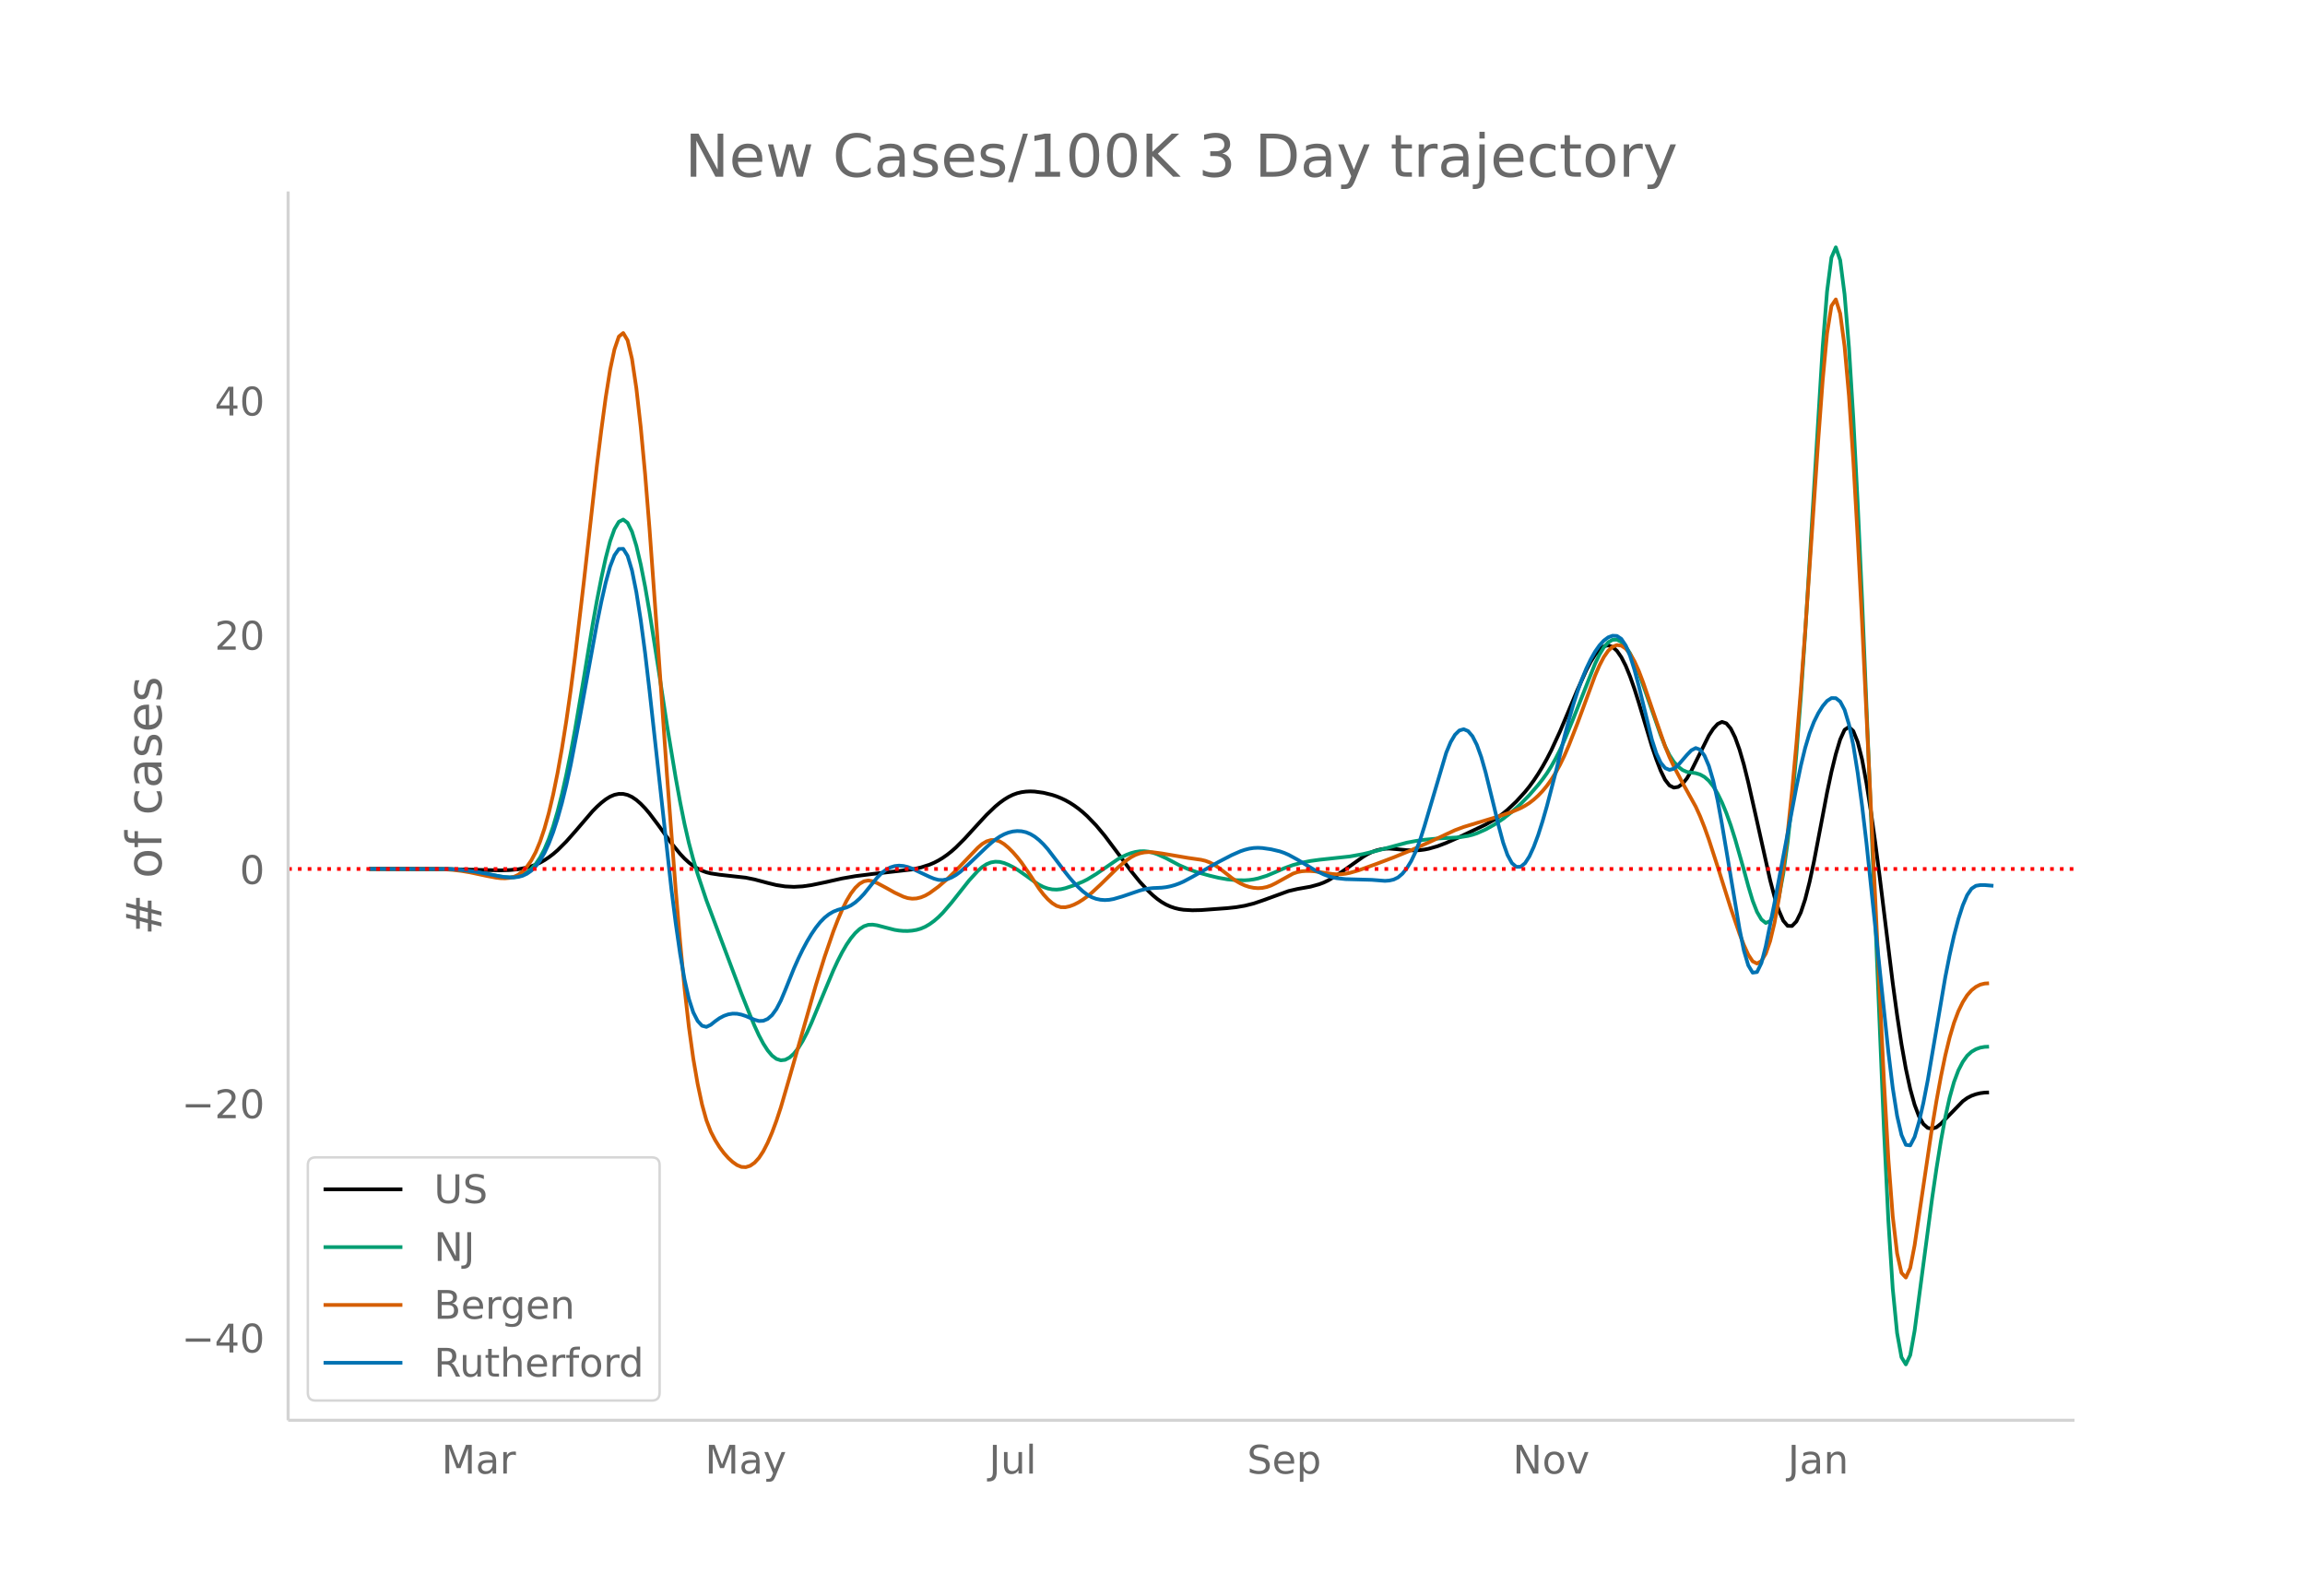 <svg height="864" viewBox="0 0 936 648" width="1248" xmlns="http://www.w3.org/2000/svg" xmlns:xlink="http://www.w3.org/1999/xlink"><defs><style>*{stroke-linecap:butt;stroke-linejoin:round}</style></defs><g id="figure_1"><path d="M0 648h936V0H0z" fill="#fff" id="patch_1"/><g id="axes_1"><path d="M117 576.72h725.4V77.76H117z" fill="none" id="patch_2"/><path clip-path="url(#pdce4af7fee)" d="M149.973 352.847l33.772.097 12.443.342 7.11.128 3.555-.102 3.555-.324 3.555-.704 1.777-.515 1.778-.653 1.777-.819 1.778-.99 1.777-1.167 1.778-1.348 1.777-1.53 3.555-3.554 3.555-4.024 7.11-8.291 1.778-1.802 1.778-1.603 1.777-1.391 1.778-1.107 1.777-.748 1.778-.374 1.777.015 1.778.416 1.777.82 1.778 1.212 1.777 1.55 1.778 1.835 1.777 2.094 3.555 4.7 5.333 7.38 3.555 4.346 1.777 1.891 1.778 1.623 1.777 1.347 1.778 1.096 1.777.87 1.778.649 1.777.44 3.555.54 10.665 1.195 3.555.733 5.333 1.415 3.555.868 3.555.54 3.555.174 3.555-.202 3.555-.509 5.332-1.103 7.11-1.595 5.333-.93 7.11-.906 15.997-1.825 3.555-.798 3.555-1.157 1.778-.757 1.777-.916 1.778-1.078 1.777-1.242 1.778-1.405 1.777-1.57 3.555-3.557 5.333-5.835 3.555-3.845 3.555-3.408 1.778-1.47 1.777-1.294 1.778-1.095 1.777-.874 1.778-.647 1.777-.427 1.778-.238 1.777-.08 1.778.07 3.555.485 3.555.875 1.777.596 1.778.72 1.777.847 1.778.987 1.777 1.14 1.778 1.294 1.777 1.45 1.778 1.607 3.555 3.68 3.555 4.257 5.332 7.115 5.333 7.19 3.555 4.383 3.555 3.829 1.777 1.673 1.778 1.48 1.777 1.257 1.778 1.03 1.777.805 1.778.605 1.777.43 1.778.265 3.555.208 3.555-.077 10.665-.783 3.555-.38 3.555-.605 3.555-.894 3.555-1.2 10.665-3.871 3.555-.826 5.332-.942 3.555-.99 1.778-.673 1.777-.84 3.555-2.128 3.555-2.428 7.11-5.048 1.778-1.074 1.777-.869 1.778-.652 1.778-.448 1.777-.257 1.778-.068 3.555.294 3.555.356 3.555.1 1.777-.113 1.778-.225 1.777-.34 3.555-1.02 3.555-1.354 5.333-2.359 10.665-5.079 3.555-2.01 1.777-1.178 1.778-1.321 1.777-1.469 3.555-3.368 3.555-3.902 1.778-2.205 1.777-2.437 1.778-2.679 1.777-2.923 1.778-3.184 1.777-3.46 3.555-7.693 3.555-8.464 3.555-8.51 3.555-7.855 1.778-3.427 1.777-2.827 1.778-2.158 1.777-1.34 1.778-.376 1.777.619 1.778 1.606 1.777 2.558 1.778 3.475 1.777 4.352 1.778 5.066 1.777 5.618 5.333 17.798 1.777 5.192 1.778 4.63 1.777 3.666 1.778 2.3 1.777.899 1.778-.296 1.777-1.277 1.778-2.22 1.777-3.083 7.11-14.284 1.778-2.72 1.777-1.962 1.778-.857 1.777.592 1.778 2.113 1.777 3.6 1.778 4.937 1.777 6.116 1.778 7.18 3.555 15.819 5.332 23.932 1.778 6.742 1.778 5.625 1.777 4.076 1.778 2.094 1.777.053 1.778-1.85 1.777-3.617 1.778-5.354 1.777-7.007 1.778-8.24 3.555-18.673 1.777-9.406 1.778-8.403 1.777-7.244 1.778-5.942 1.777-3.919 1.778-1.177 1.777 1.687 1.778 4.438 1.777 7.078 1.778 9.568 1.777 11.417 1.778 12.628 1.777 13.71 5.333 43.404 1.777 13.093 1.778 11.755 1.777 10.02 1.778 8.206 1.777 6.411 1.778 4.712 1.777 3.109 1.778 1.581 1.777.344 1.778-.603 1.777-1.417 8.888-9.15 1.777-1.293 1.778-.923 1.777-.635 1.778-.426 1.777-.231 1.778-.068h0" fill="none" stroke="#000" stroke-linecap="round" stroke-width="1.5" id="line2d_1"/><path clip-path="url(#pdce4af7fee)" d="M149.973 352.803l31.995.102 5.332.385 5.333.695 5.332.976 5.333.974 1.777.219 1.778.106 1.777-.037 1.778-.285 1.777-.643 1.778-1.02 1.777-1.426 1.778-1.966 1.777-2.64 1.778-3.363 1.777-4.186 1.778-5.112 1.777-6.057 1.778-6.996 1.777-7.905 1.778-8.785 1.777-9.615 3.555-20.873 3.556-21.566 1.777-9.926 1.778-9.089 1.777-8.16 1.778-6.78 1.777-4.947 1.778-2.996 1.777-.908 1.778 1.319 1.777 3.574 1.778 5.754 1.777 7.561 1.778 8.996 1.777 10.27 3.555 22.64 3.555 23.386 3.555 21.475 1.778 9.738 1.777 8.849 1.778 7.751 1.777 6.678 1.778 5.932 3.555 10.67 5.332 14.243 8.888 23.646 3.555 8.886 1.777 4.208 1.778 3.864 1.777 3.347 1.778 2.775 1.777 2.108 1.778 1.347 1.777.566 1.778-.205 1.777-.928 1.778-1.6 1.777-2.254 1.778-2.86 1.777-3.419 1.778-3.925 5.332-12.833 3.555-8.49 1.778-3.845 1.777-3.482 1.778-3.07 1.777-2.607 1.778-2.134 1.777-1.653 1.778-1.136 1.777-.586 1.778-.063 1.777.272 3.555.936 3.555.913 1.778.28 1.777.155 1.778.015 1.777-.137 1.778-.301 1.777-.513 1.778-.773 1.777-1.04 1.778-1.293 1.777-1.533 1.778-1.769 3.555-4.142 7.11-8.98 3.555-3.898 1.777-1.58 1.778-1.159 1.778-.716 1.777-.301 1.778.088 1.777.452 1.778.721 1.777.892 1.778 1.044 3.555 2.453 3.555 2.577 1.777 1.153 1.778.9 1.777.624 1.778.35 1.777.084 1.778-.169 1.777-.405 3.555-1.184 3.555-1.462 1.778-.894 3.555-2.159 8.887-6.07 1.778-.97 1.777-.832 1.778-.667 1.777-.472 1.778-.269 1.777-.046 1.778.195 1.777.43 1.778.612 3.555 1.6 5.332 2.843 3.555 1.555 3.555 1.256 5.333 1.468 3.555.85 3.555.62 3.555.342 3.555.046 1.777-.12 1.778-.246 1.777-.377 3.555-1.095 3.555-1.492 3.555-1.564 3.555-1.297 3.555-.962 3.555-.688 3.555-.49 12.443-1.35 5.332-.96 5.333-1.287 12.443-3.36 3.555-.662 3.555-.503 5.332-.496 8.888-.5 3.555-.583 1.777-.45 1.778-.586 3.555-1.568 3.555-1.976 3.555-2.373 3.555-2.79 3.555-3.206 3.555-3.627 3.555-4.097 1.777-2.249 1.778-2.483 1.777-2.813 1.778-3.163 1.777-3.52 1.778-3.886 3.555-8.674 8.887-22.442 1.778-3.669 1.777-2.971 1.778-2.034 1.777-1.047 1.778-.063 1.777.91 1.778 1.875 1.777 2.81 1.778 3.618 1.777 4.3 3.555 10.085 5.333 15.232 1.777 4.46 1.778 3.611 1.777 2.72 1.778 1.97 1.777 1.361 1.778.78 3.555.49 1.777.546 1.778.994 1.777 1.561 1.778 2.244 1.777 2.948 1.778 3.633 1.777 4.301 1.778 4.965 1.777 5.6 3.555 12.489 1.778 6.556 1.777 5.945 1.778 4.575 1.777 3.052 1.778 1.422 1.777-.75 1.778-3.461 1.778-6.335 1.777-9.467 1.778-12.859 1.777-16.282 1.778-19.607 1.777-22.836 1.778-26.043 7.11-116.248 1.777-22.577 1.778-13.73 1.777-4.163 1.778 5.24 1.777 13.823 1.778 21.583 1.777 28.87 1.778 34.61 1.777 38.805 3.555 86.32 5.333 129.11 1.777 36.777 1.778 27.683 1.777 18.077 1.778 9.812 1.777 2.89 1.778-3.765 1.777-9.867 3.555-26.963 3.555-26.836 1.778-12.167 1.777-11.042 1.778-9.662 1.777-8.03 1.778-6.345 1.777-4.728 1.778-3.44 1.777-2.48 1.778-1.633 1.777-1.022 1.778-.644 1.777-.313 1.778-.075h0" fill="none" stroke="#009e73" stroke-linecap="round" stroke-width="1.5" id="line2d_2"/><path clip-path="url(#pdce4af7fee)" d="M149.973 352.77l28.44.084 5.332.372 3.555.422 3.555.593 7.11 1.506 3.555.662 1.778.202 1.777.05 1.778-.165 1.777-.419 1.778-.82 1.777-1.368 1.778-1.944 1.777-2.555 1.778-3.33 1.777-4.275 1.778-5.27 1.777-6.357 1.778-7.537 1.777-8.736 1.778-9.94 1.777-11.181 1.778-12.456 1.777-13.694 3.555-30.257 5.333-47.487 1.778-14.298 1.777-13.17 1.778-11.185 1.777-8.347 1.778-5.21 1.777-1.436 1.778 2.976 1.777 7.517 1.778 11.942 1.777 15.791 1.778 19.065 1.777 22.032 3.555 49.119 3.555 51.153 3.555 46.727 1.778 20.986 1.777 18.706 1.778 15.775 1.777 12.81 1.778 10.324 1.777 8.323 1.778 6.416 1.777 4.63 1.778 3.446 1.777 2.86 1.778 2.406 1.777 1.995 1.778 1.632 1.777 1.25 1.778.742 1.777.103 1.778-.562 1.777-1.234 1.778-1.95 1.777-2.71 1.778-3.464 1.777-4.155 1.778-4.782 1.777-5.397 3.555-12.218 10.665-37.437 3.555-11.47 3.555-10.351 1.778-4.598 1.777-4.156 1.778-3.618 1.777-2.983 1.778-2.328 1.777-1.672 1.778-1.004 1.777-.322 1.778.313 1.777.72 3.555 1.898 3.555 1.993 3.555 1.663 1.778.566 1.777.24 1.778-.102 1.777-.429 1.778-.735 1.777-1.023 3.555-2.595 3.555-3.067 3.555-3.473 8.888-9.275 1.777-1.522 1.778-1.052 1.778-.538 1.777-.004 1.778.553 1.777 1.088 1.778 1.493 1.777 1.77 1.778 2.022 1.777 2.266 3.555 5.123 3.555 5.438 1.778 2.337 1.777 1.962 1.778 1.572 1.777 1.101 1.778.55 1.777.012 1.778-.397 1.777-.673 1.778-.915 1.777-1.12 1.778-1.286 1.777-1.446 3.555-3.297 7.11-6.975 3.555-2.983 1.778-1.223 1.777-.936 1.778-.64 1.777-.373 1.778-.141 1.777.072 3.555.479 10.665 1.814 5.333.766 1.777.424 1.778.674 1.777.938 1.778 1.152 3.555 2.761 1.777 1.416 1.778 1.234 1.777 1.022 1.778.81 1.777.59 1.778.366 1.777.14 1.778-.106 1.777-.364 1.778-.626 1.777-.867 7.11-3.94 1.778-.615 1.777-.339 1.778-.128 1.777.017 1.778.147 7.11 1.073 1.777.12 1.778-.035 1.777-.2 1.778-.355 3.555-1.025 7.11-2.568 7.11-2.69 7.11-2.913 7.11-3.16 10.665-4.963 3.555-1.324 5.333-1.621 8.887-2.67 5.333-1.814 3.555-1.53 1.777-.957 1.778-1.14 1.777-1.368 1.778-1.608 1.777-1.856 1.778-2.146 1.777-2.48 1.778-2.833 1.777-3.233 1.778-3.68 1.777-4.117 3.555-9.102 7.11-19.293 1.778-4.097 1.777-3.433 1.778-2.553 1.777-1.628 1.778-.702 1.777.24 1.778 1.197 1.777 2.147 1.778 3.05 1.777 3.905 1.778 4.685 5.332 15.644 3.555 10.234 1.778 4.395 1.777 3.806 3.555 6.708 5.333 9.617 1.777 3.905 1.778 4.495 1.777 4.97 3.555 10.97 5.333 16.9 3.555 10.379 1.777 4.55 1.778 3.922 1.777 2.706 1.778.9 1.777-1.023 1.778-2.983 1.777-5.123 1.778-7.447 1.778-9.808 1.777-12.18 1.778-14.564 1.777-16.941 1.778-19.282 1.777-21.587 1.778-23.884 5.332-78.037 1.778-23.918 1.777-19.092 1.778-11.174 1.777-2.638 1.778 5.74 1.777 13.318 1.778 20.1 1.777 26.416 1.778 31.2 1.777 34.456 8.888 186.376 1.777 31.301 1.778 23.404 1.777 15.079 1.778 7.908 1.777 1.891 1.778-3.894 1.777-9.185 7.11-48.015 1.778-10.702 1.777-9.737 1.778-8.61 1.777-7.32 1.778-5.994 1.777-4.713 1.778-3.65 1.777-2.802 1.778-2.027 1.777-1.394 1.778-.903 1.777-.44 1.778-.106h0" fill="none" stroke="#d55e00" stroke-linecap="round" stroke-width="1.5" id="line2d_3"/><path clip-path="url(#pdce4af7fee)" d="M149.973 352.806l31.995.072 5.332.358 5.333.672 5.332.955 5.333 1.052 1.777.262 1.778.126 1.777-.021 1.778-.19 1.777-.457 1.778-.828 1.777-1.24 1.778-1.762 1.777-2.39 1.778-3.056 1.777-3.808 1.778-4.645 1.777-5.497 1.778-6.356 1.777-7.24 1.778-8.15 3.555-18.519 7.11-38.971 1.778-8.777 1.777-7.847 1.778-6.456 1.777-4.599 1.778-2.56 1.777-.074 1.778 2.864 1.777 5.892 1.778 8.83 1.777 11.33 1.778 13.388 1.777 15.196 8.888 80.624 1.777 14.02 1.778 12.366 1.777 10.327 1.778 7.9 1.777 5.484 1.778 3.496 1.777 1.94 1.778.472 1.777-.848 1.778-1.426 1.777-1.26 1.778-.942 1.777-.618 1.778-.288 1.777.046 1.778.36 1.777.585 3.555 1.496 1.778.507 1.777-.082 1.778-.76 1.777-1.553 1.778-2.466 1.777-3.4 1.778-4.23 3.555-8.856 1.777-3.994 1.778-3.66 1.777-3.317 1.778-2.971 1.777-2.618 1.778-2.234 1.777-1.818 1.778-1.403 1.777-1.038 1.778-.72 3.555-.972 1.777-.83 1.778-1.212 1.777-1.581 1.778-1.885 3.555-4.415 1.777-2.188 1.778-1.81 1.777-1.38 1.778-.952 1.777-.557 1.778-.195 1.777.148 1.778.425 1.777.634 3.555 1.695 3.555 1.67 1.778.732 1.777.489 1.778.082 1.777-.345 1.778-.708 1.777-1.007 1.778-1.293 3.555-3.255 7.11-6.797 1.778-1.59 1.777-1.44 1.778-1.205 1.777-.955 1.778-.7 1.777-.444 1.778-.178 1.777.093 1.778.394 1.777.727 1.778 1.065 1.777 1.4 1.778 1.713 1.777 2.006 3.555 4.663 3.555 4.724 1.778 2.22 1.777 2.035 1.778 1.836 1.777 1.624 1.778 1.35 1.777 1.01 1.778.669 1.777.376 1.778.133 1.777-.1 1.778-.32 3.555-1.032 7.11-2.421 1.777-.465 1.778-.333 1.777-.195 3.555-.162 1.778-.208 1.777-.356 1.778-.5 1.777-.64 1.778-.78 3.555-1.898 10.665-6.072 5.332-2.77 3.555-1.567 1.778-.604 1.777-.45 1.778-.27 1.777-.082 1.778.095 3.555.516 3.555.842 1.777.621 1.778.775 3.555 1.941 7.11 4.302 3.555 1.715 1.777.657 1.778.511 1.777.369 3.555.378 10.665.294 5.333.416 1.778-.13 1.777-.403 1.778-.866 1.777-1.516 1.778-2.205 1.777-2.916 1.778-3.744 1.777-4.684 1.778-5.571 8.887-29.99 1.778-4.292 1.777-3.012 1.778-1.747 1.777-.501 1.778.758 1.777 2.09 1.778 3.501 1.777 4.924 1.778 6.247 3.555 14.441 1.777 7.422 1.778 6.644 1.777 5.042 1.778 3.275 1.777 1.54 1.778-.03 1.777-1.44 1.778-2.772 1.777-3.882 1.778-4.768 1.777-5.573 1.778-6.19 3.555-13.624 3.555-14.539 1.777-6.722 1.778-6.139 1.777-5.545 1.778-4.94 1.777-4.332 1.778-3.727 1.777-3.132 1.778-2.547 1.777-1.958 1.778-1.328 1.777-.658 1.778.09 1.777 1.2 1.778 2.668 1.777 4.21 1.778 5.662 1.777 6.675 5.333 21.772 1.777 5.472 1.778 3.8 1.777 2.171 1.778.752 1.777-.456 1.778-1.518 3.555-4.126 1.777-1.843 1.778-.928 1.777.676 1.778 2.418 1.777 4.177 1.778 6.029 1.777 7.971 1.778 9.76 7.11 42.442 1.777 8.77 1.778 6.009 1.777 2.967 1.778-.254 1.777-3.653 1.778-6.819 3.555-17.712 5.333-28.198 3.555-18.766 1.777-8.583 1.778-7.31 1.777-5.928 1.778-4.602 1.777-3.573 1.778-2.837 1.777-2.113 1.778-1.155 1.777.035 1.778 1.392 1.777 3.348 1.778 5.901 1.777 8.576 1.778 11.165 1.777 13.338 1.778 15.092 3.555 33.94 5.332 50.87 1.778 14.65 1.777 11.347 1.778 7.743 1.777 4.03 1.778.21 1.777-3.433 1.778-6.082 1.777-7.739 1.778-9.195 7.11-41.811 1.777-9.019 1.778-7.902 1.777-6.736 1.778-5.537 1.777-4.166 1.778-2.624 1.777-1.164 1.778-.29 1.777-.003 3.555.295h0" fill="none" stroke="#0072b2" stroke-linecap="round" stroke-width="1.5" id="line2d_4"/><path clip-path="url(#pdce4af7fee)" d="M117 352.864h725.4" fill="none" stroke="red" stroke-dasharray="1.5,2.475" stroke-width="1.5" id="line2d_5"/><path d="M117 576.72V77.76" fill="none" stroke="#d3d3d3" stroke-linecap="square" stroke-width="1.25" id="patch_3"/><path d="M117 576.72h725.4" fill="none" stroke="#d3d3d3" stroke-linecap="square" stroke-width="1.25" id="patch_4"/><g id="matplotlib.axis_1"><g id="xtick_1"><g transform="matrix(.16 0 0 -.16 179.317 598.378)" fill="#696969" id="text_1"><defs><path d="M9.813 72.906h14.703l18.593-49.61 18.703 49.61h14.704V0H66.89v64.016l-18.797-50h-9.907l-18.796 50V0H9.813z" id="DejaVuSans-77"/><path d="M34.281 27.484q-10.89 0-15.093-2.484-4.204-2.484-4.204-8.5 0-4.781 3.157-7.594 3.156-2.797 8.562-2.797 7.485 0 12 5.297 4.516 5.297 4.516 14.078v2zm17.922 3.72V0H43.22v8.297Q40.14 3.328 35.547.953q-4.594-2.375-11.234-2.375-8.391 0-13.36 4.719Q6 8.016 6 15.922q0 9.219 6.172 13.906 6.187 4.688 18.437 4.688h12.61v.89q0 6.203-4.078 9.594-4.078 3.39-11.453 3.39-4.688 0-9.141-1.124-4.438-1.125-8.531-3.375v8.312q4.921 1.906 9.562 2.844 4.64.953 9.031.953 11.875 0 17.735-6.156 5.86-6.14 5.86-18.64z" id="DejaVuSans-97"/><path d="M41.11 46.297q-1.516.875-3.297 1.281Q36.03 48 33.89 48q-7.625 0-11.703-4.953-4.079-4.953-4.079-14.234V0H9.08v54.688h9.03v-8.5q2.844 4.984 7.375 7.39Q30.031 56 36.531 56q.922 0 2.047-.125 1.125-.11 2.484-.36z" id="DejaVuSans-114"/></defs><use xlink:href="#DejaVuSans-77"/><use x="86.279" xlink:href="#DejaVuSans-97"/><use x="147.559" xlink:href="#DejaVuSans-114"/></g></g><g id="xtick_2"><g transform="matrix(.16 0 0 -.16 286.298 598.378)" fill="#696969" id="text_2"><defs><path d="M32.172-5.078q-3.797-9.766-7.422-12.735-3.61-2.984-9.656-2.984H7.906v7.516h5.282q3.703 0 5.75 1.765Q21-9.766 23.483-3.219l1.61 4.094-22.11 53.813H12.5l17.094-42.766 17.093 42.766h9.516z" id="DejaVuSans-121"/></defs><use xlink:href="#DejaVuSans-77"/><use x="86.279" xlink:href="#DejaVuSans-97"/><use x="147.559" xlink:href="#DejaVuSans-121"/></g></g><g id="xtick_3"><g transform="matrix(.16 0 0 -.16 401.614 598.378)" fill="#696969" id="text_3"><defs><path d="M9.813 72.906h9.859V5.078q0-13.187-5-19.14-5-5.954-16.094-5.954h-3.75v8.297h3.078q6.531 0 9.219 3.672Q9.813-4.39 9.813 5.078z" id="DejaVuSans-74"/><path d="M8.5 21.578v33.11h8.984V21.922q0-7.766 3.016-11.656 3.031-3.875 9.094-3.875 7.265 0 11.484 4.64 4.234 4.64 4.234 12.656v31h8.985V0h-8.984v8.406Q42.047 3.422 37.718 1q-4.313-2.422-10.032-2.422-9.421 0-14.312 5.86Q8.5 10.296 8.5 21.578zM31.11 56z" id="DejaVuSans-117"/><path d="M9.422 75.984h8.984V0H9.422z" id="DejaVuSans-108"/></defs><use xlink:href="#DejaVuSans-74"/><use x="29.492" xlink:href="#DejaVuSans-117"/><use x="92.871" xlink:href="#DejaVuSans-108"/></g></g><g id="xtick_4"><g transform="matrix(.16 0 0 -.16 506.391 598.378)" fill="#696969" id="text_4"><defs><path d="M53.516 70.516V60.89q-5.61 2.687-10.594 4-4.984 1.328-9.625 1.328-8.047 0-12.422-3.125t-4.375-8.89q0-4.845 2.906-7.313 2.907-2.453 11.016-3.97l5.953-1.218q11.031-2.11 16.281-7.406 5.25-5.297 5.25-14.172 0-10.61-7.11-16.078-7.093-5.469-20.812-5.469-5.172 0-11.015 1.172Q13.14.922 6.89 3.219v10.156q6-3.36 11.765-5.078 5.766-1.703 11.328-1.703 8.438 0 13.032 3.312 4.593 3.328 4.593 9.485 0 5.359-3.297 8.39-3.296 3.032-10.812 4.547L27.484 33.5q-11.03 2.188-15.968 6.875-4.922 4.688-4.922 13.047 0 9.672 6.812 15.234 6.813 5.563 18.766 5.563 5.14 0 10.453-.938 5.328-.922 10.89-2.765z" id="DejaVuSans-83"/><path d="M56.203 29.594v-4.39H14.891q.593-9.282 5.593-14.142 5-4.859 13.938-4.859 5.172 0 10.031 1.266 4.86 1.265 9.656 3.812v-8.5Q49.266.734 44.187-.344 39.11-1.422 33.892-1.422q-13.094 0-20.735 7.61-7.64 7.625-7.64 20.625 0 13.421 7.25 21.296Q20.016 56 32.328 56q11.031 0 17.453-7.11 6.422-7.093 6.422-19.296zm-8.984 2.64q-.094 7.36-4.125 11.75-4.032 4.407-10.672 4.407-7.516 0-12.031-4.25-4.516-4.25-5.203-11.97z" id="DejaVuSans-101"/><path d="M18.11 8.203v-29H9.077v75.484h9.031v-8.296q2.844 4.875 7.157 7.234Q29.594 56 35.594 56q9.968 0 16.187-7.906 6.235-7.907 6.235-20.797T51.78 6.484q-6.218-7.906-16.187-7.906-6 0-10.328 2.375-4.313 2.375-7.157 7.25zm30.578 19.094q0 9.906-4.079 15.547-4.078 5.64-11.203 5.64-7.14 0-11.218-5.64-4.079-5.64-4.079-15.547 0-9.906 4.078-15.547 4.079-5.64 11.22-5.64 7.124 0 11.202 5.64t4.078 15.547z" id="DejaVuSans-112"/></defs><use xlink:href="#DejaVuSans-83"/><use x="63.477" xlink:href="#DejaVuSans-101"/><use x="125" xlink:href="#DejaVuSans-112"/></g></g><g id="xtick_5"><g transform="matrix(.16 0 0 -.16 614.284 598.378)" fill="#696969" id="text_5"><defs><path d="M9.813 72.906h13.28l32.329-60.984v60.984h9.562V0h-13.28L19.39 60.984V0H9.813z" id="DejaVuSans-78"/><path d="M30.61 48.39q-7.22 0-11.422-5.64-4.204-5.64-4.204-15.453 0-9.813 4.172-15.453 4.188-5.64 11.453-5.64 7.188 0 11.375 5.655 4.203 5.672 4.203 15.438 0 9.719-4.203 15.406-4.187 5.688-11.375 5.688zm0 7.61q11.718 0 18.406-7.625 6.703-7.61 6.703-21.078 0-13.422-6.703-21.078-6.688-7.64-18.407-7.64-11.765 0-18.437 7.64-6.656 7.656-6.656 21.078 0 13.469 6.656 21.078Q18.844 56 30.609 56z" id="DejaVuSans-111"/><path d="M2.984 54.688H12.5L29.594 8.797l17.093 45.89h9.516L35.687 0H23.485z" id="DejaVuSans-118"/></defs><use xlink:href="#DejaVuSans-78"/><use x="74.805" xlink:href="#DejaVuSans-111"/><use x="135.986" xlink:href="#DejaVuSans-118"/></g></g><g id="xtick_6"><g transform="matrix(.16 0 0 -.16 725.995 598.378)" fill="#696969" id="text_6"><defs><path d="M54.89 33.016V0h-8.984v32.719q0 7.765-3.031 11.61-3.031 3.858-9.078 3.858-7.281 0-11.484-4.64-4.204-4.625-4.204-12.64V0H9.08v54.688h9.03v-8.5q3.235 4.937 7.594 7.374Q30.078 56 35.797 56q9.422 0 14.25-5.828 4.844-5.828 4.844-17.156z" id="DejaVuSans-110"/></defs><use xlink:href="#DejaVuSans-74"/><use x="29.492" xlink:href="#DejaVuSans-97"/><use x="90.771" xlink:href="#DejaVuSans-110"/></g></g></g><g id="matplotlib.axis_2"><g id="ytick_1"><g transform="matrix(.16 0 0 -.16 73.733 549.183)" fill="#696969" id="text_7"><defs><path d="M10.594 35.5h62.593v-8.297H10.594z" id="DejaVuSans-8722"/><path d="M37.797 64.313L12.89 25.39h24.906zm-2.594 8.593H47.61V25.391h10.407v-8.203H47.609V0h-9.812v17.188H4.89v9.515z" id="DejaVuSans-52"/><path d="M31.781 66.406q-7.61 0-11.453-7.5Q16.5 51.422 16.5 36.375q0-14.984 3.828-22.484 3.844-7.5 11.453-7.5 7.672 0 11.5 7.5 3.844 7.5 3.844 22.484 0 15.047-3.844 22.531-3.828 7.5-11.5 7.5zm0 7.813q12.266 0 18.735-9.703 6.468-9.688 6.468-28.141 0-18.406-6.468-28.11-6.47-9.687-18.735-9.687-12.25 0-18.718 9.688-6.47 9.703-6.47 28.109 0 18.453 6.47 28.14Q19.53 74.22 31.78 74.22z" id="DejaVuSans-48"/></defs><use xlink:href="#DejaVuSans-8722"/><use x="83.789" xlink:href="#DejaVuSans-52"/><use x="147.412" xlink:href="#DejaVuSans-48"/></g></g><g id="ytick_2"><g transform="matrix(.16 0 0 -.16 73.733 454.063)" fill="#696969" id="text_8"><defs><path d="M19.188 8.297h34.421V0H7.33v8.297q5.609 5.812 15.296 15.594 9.703 9.797 12.188 12.64 4.734 5.313 6.609 9 1.89 3.688 1.89 7.25 0 5.813-4.078 9.469-4.078 3.672-10.625 3.672-4.64 0-9.797-1.61-5.14-1.609-11-4.89v9.969Q13.767 71.78 18.938 73q5.188 1.219 9.485 1.219 11.328 0 18.062-5.672 6.735-5.656 6.735-15.125 0-4.5-1.688-8.531-1.672-4.016-6.125-9.485-1.218-1.422-7.765-8.187-6.532-6.766-18.453-18.922z" id="DejaVuSans-50"/></defs><use xlink:href="#DejaVuSans-8722"/><use x="83.789" xlink:href="#DejaVuSans-50"/><use x="147.412" xlink:href="#DejaVuSans-48"/></g></g><g id="ytick_3"><use xlink:href="#DejaVuSans-48" transform="matrix(.16 0 0 -.16 97.32 358.943)" fill="#696969" id="text_9"/></g><g id="ytick_4"><g transform="matrix(.16 0 0 -.16 87.14 263.822)" fill="#696969" id="text_10"><use xlink:href="#DejaVuSans-50"/><use x="63.623" xlink:href="#DejaVuSans-48"/></g></g><g id="ytick_5"><g transform="matrix(.16 0 0 -.16 87.14 168.702)" fill="#696969" id="text_11"><use xlink:href="#DejaVuSans-52"/><use x="63.623" xlink:href="#DejaVuSans-48"/></g></g><g transform="matrix(0 -.2 -.2 0 65.573 379.813)" fill="#696969" id="text_12"><defs><path d="M51.125 44H36.922l-4.11-16.313h14.313zm-7.328 27.781l-5.078-20.265h14.265L58.11 71.78h7.813L60.89 51.516h15.234V44h-17.14l-4-16.313h15.53V20.22H53.079L48 0h-7.813l5.032 20.219H30.906L25.875 0h-7.86l5.079 20.219H7.719v7.468h17.187L29 44H13.281v7.516h17.625l4.985 20.265z" id="DejaVuSans-35"/><path d="M37.11 75.984V68.5h-8.594q-4.828 0-6.72-1.953-1.874-1.953-1.874-7.031v-4.828h14.797v-6.985H19.922V0H10.89v47.703H2.297v6.984h8.594V58.5q0 9.125 4.25 13.297 4.25 4.187 13.468 4.187z" id="DejaVuSans-102"/><path d="M48.781 52.594v-8.407q-3.812 2.11-7.64 3.157-3.828 1.047-7.735 1.047-8.75 0-13.593-5.547-4.829-5.532-4.829-15.547 0-10.016 4.829-15.563 4.843-5.53 13.593-5.53 3.907 0 7.735 1.046 3.828 1.047 7.64 3.156V2.094Q45.016.344 40.984-.531q-4.015-.89-8.562-.89-12.36 0-19.64 7.765-7.266 7.765-7.266 20.953 0 13.375 7.343 21.031Q20.22 56 33.016 56q4.14 0 8.093-.86 3.953-.843 7.672-2.546z" id="DejaVuSans-99"/><path d="M44.281 53.078v-8.5q-3.797 1.953-7.906 2.922-4.094.984-8.5.984-6.688 0-10.031-2.047-3.344-2.046-3.344-6.156 0-3.125 2.39-4.906 2.391-1.781 9.626-3.39l3.078-.688q9.562-2.047 13.593-5.781 4.032-3.735 4.032-10.422 0-7.625-6.032-12.078-6.03-4.438-16.578-4.438-4.39 0-9.156.86Q10.688.296 5.422 2v9.281q4.984-2.594 9.812-3.89 4.829-1.282 9.579-1.282 6.343 0 9.75 2.172 3.421 2.172 3.421 6.125 0 3.656-2.468 5.61-2.453 1.953-10.813 3.765l-3.125.735q-8.344 1.75-12.062 5.39-3.704 3.64-3.704 9.985 0 7.718 5.47 11.906Q16.75 56 26.811 56q4.97 0 9.36-.734 4.406-.72 8.11-2.188z" id="DejaVuSans-115"/></defs><use xlink:href="#DejaVuSans-35"/><use x="83.789" xlink:href="#DejaVuSans-32"/><use x="115.576" xlink:href="#DejaVuSans-111"/><use x="176.758" xlink:href="#DejaVuSans-102"/><use x="211.963" xlink:href="#DejaVuSans-32"/><use x="243.75" xlink:href="#DejaVuSans-99"/><use x="298.73" xlink:href="#DejaVuSans-97"/><use x="360.01" xlink:href="#DejaVuSans-115"/><use x="412.109" xlink:href="#DejaVuSans-101"/><use x="473.633" xlink:href="#DejaVuSans-115"/></g></g><g transform="matrix(.24 0 0 -.24 278.113 71.76)" fill="#696969" id="text_13"><defs><path d="M4.203 54.688h8.985l11.234-42.672 11.172 42.672h10.593l11.235-42.672 11.187 42.672h8.985L63.28 0H52.688L40.922 44.828 29.109 0H18.5z" id="DejaVuSans-119"/><path d="M64.406 67.281v-10.39q-4.984 4.64-10.625 6.922-5.64 2.296-11.984 2.296-12.5 0-19.14-7.64-6.641-7.64-6.641-22.094 0-14.406 6.64-22.047 6.64-7.64 19.14-7.64 6.345 0 11.985 2.296 5.64 2.297 10.625 6.938V5.609Q59.234 2.094 53.437.33q-5.78-1.75-12.218-1.75-16.563 0-26.094 10.124-9.516 10.14-9.516 27.672 0 17.578 9.516 27.703 9.531 10.14 26.094 10.14 6.531 0 12.312-1.734 5.797-1.734 10.875-5.203z" id="DejaVuSans-67"/><path d="M25.39 72.906h8.297L8.297-9.28H0z" id="DejaVuSans-47"/><path d="M12.406 8.297h16.11v55.625l-17.532-3.516v8.985l17.438 3.515h9.86V8.296H54.39V0H12.406z" id="DejaVuSans-49"/><path d="M9.813 72.906h9.859V42.094L52.39 72.906h12.703L28.906 38.922 67.672 0H54.688L19.672 35.11V0h-9.86z" id="DejaVuSans-75"/><path d="M40.578 39.313Q47.656 37.797 51.625 33q3.984-4.781 3.984-11.813 0-10.78-7.422-16.703-7.421-5.906-21.093-5.906-4.578 0-9.438.906-4.86.907-10.031 2.72v9.515q4.094-2.39 8.969-3.61 4.89-1.218 10.218-1.218 9.266 0 14.125 3.656 4.86 3.656 4.86 10.64 0 6.454-4.516 10.079-4.515 3.64-12.562 3.64h-8.5v8.11h8.89q7.266 0 11.125 2.906 3.86 2.906 3.86 8.375 0 5.61-3.985 8.61-3.968 3.015-11.39 3.015-4.063 0-8.703-.89-4.641-.876-10.203-2.72v8.782q5.624 1.562 10.53 2.344 4.907.78 9.25.78 11.235 0 17.766-5.109 6.547-5.093 6.547-13.78 0-6.063-3.468-10.235-3.47-4.172-9.86-5.782z" id="DejaVuSans-51"/><path d="M19.672 64.797V8.109h11.922q15.093 0 22.093 6.829 7 6.843 7 21.593 0 14.64-7 21.453-7 6.813-22.093 6.813zm-9.86 8.11h20.266q21.188 0 31.094-8.813 9.922-8.813 9.922-27.563 0-18.86-9.969-27.703Q51.172 0 30.078 0H9.813z" id="DejaVuSans-68"/><path d="M18.313 70.219V54.688h18.5v-6.985h-18.5V18.016q0-6.688 1.828-8.594 1.828-1.906 7.453-1.906h9.218V0h-9.218q-10.407 0-14.36 3.875-3.953 3.89-3.953 14.14v29.688H2.687v6.984h6.594V70.22z" id="DejaVuSans-116"/><path d="M9.422 54.688h8.984V-.984q0-10.438-3.984-15.125-3.969-4.688-12.813-4.688h-3.421v7.61H.594q5.125 0 6.968 2.374 1.86 2.36 1.86 9.829zm0 21.296h8.984v-11.39H9.422z" id="DejaVuSans-106"/></defs><use xlink:href="#DejaVuSans-78"/><use x="74.805" xlink:href="#DejaVuSans-101"/><use x="136.328" xlink:href="#DejaVuSans-119"/><use x="218.115" xlink:href="#DejaVuSans-32"/><use x="249.902" xlink:href="#DejaVuSans-67"/><use x="319.727" xlink:href="#DejaVuSans-97"/><use x="381.006" xlink:href="#DejaVuSans-115"/><use x="433.105" xlink:href="#DejaVuSans-101"/><use x="494.629" xlink:href="#DejaVuSans-115"/><use x="546.729" xlink:href="#DejaVuSans-47"/><use x="580.42" xlink:href="#DejaVuSans-49"/><use x="644.043" xlink:href="#DejaVuSans-48"/><use x="707.666" xlink:href="#DejaVuSans-48"/><use x="771.289" xlink:href="#DejaVuSans-75"/><use x="836.865" xlink:href="#DejaVuSans-32"/><use x="868.652" xlink:href="#DejaVuSans-51"/><use x="932.275" xlink:href="#DejaVuSans-32"/><use x="964.063" xlink:href="#DejaVuSans-68"/><use x="1041.064" xlink:href="#DejaVuSans-97"/><use x="1102.344" xlink:href="#DejaVuSans-121"/><use x="1161.523" xlink:href="#DejaVuSans-32"/><use x="1193.311" xlink:href="#DejaVuSans-116"/><use x="1232.52" xlink:href="#DejaVuSans-114"/><use x="1273.633" xlink:href="#DejaVuSans-97"/><use x="1334.912" xlink:href="#DejaVuSans-106"/><use x="1362.695" xlink:href="#DejaVuSans-101"/><use x="1424.219" xlink:href="#DejaVuSans-99"/><use x="1479.199" xlink:href="#DejaVuSans-116"/><use x="1518.408" xlink:href="#DejaVuSans-111"/><use x="1579.59" xlink:href="#DejaVuSans-114"/><use x="1620.703" xlink:href="#DejaVuSans-121"/></g><g id="legend_1"><path d="M128.2 568.72h136.45q3.2 0 3.2-3.2v-92.34q0-3.2-3.2-3.2H128.2q-3.2 0-3.2 3.2v92.34q0 3.2 3.2 3.2z" fill="none" opacity=".8" stroke="#ccc" id="patch_5"/><path d="M131.4 482.938h32" fill="none" stroke="#000" stroke-linecap="round" stroke-width="1.5" id="line2d_6"/><g transform="matrix(.16 0 0 -.16 176.2 488.538)" fill="#696969" id="text_14"><defs><path d="M8.688 72.906h9.921V28.61q0-11.718 4.235-16.875 4.25-5.14 13.781-5.14 9.469 0 13.719 5.14 4.25 5.157 4.25 16.875v44.297H64.5V27.391q0-14.25-7.063-21.532-7.046-7.28-20.812-7.28-13.828 0-20.89 7.28-7.047 7.282-7.047 21.532z" id="DejaVuSans-85"/></defs><use xlink:href="#DejaVuSans-85"/><use x="73.193" xlink:href="#DejaVuSans-83"/></g><path d="M131.4 506.423h32" fill="none" stroke="#009e73" stroke-linecap="round" stroke-width="1.5" id="line2d_8"/><g transform="matrix(.16 0 0 -.16 176.2 512.023)" fill="#696969" id="text_15"><use xlink:href="#DejaVuSans-78"/><use x="74.805" xlink:href="#DejaVuSans-74"/></g><path d="M131.4 529.908h32" fill="none" stroke="#d55e00" stroke-linecap="round" stroke-width="1.5" id="line2d_10"/><g transform="matrix(.16 0 0 -.16 176.2 535.508)" fill="#696969" id="text_16"><defs><path d="M19.672 34.813V8.108H35.5q7.953 0 11.781 3.297 3.844 3.297 3.844 10.078 0 6.844-3.844 10.078-3.828 3.25-11.781 3.25zm0 29.984V42.828h14.61q7.218 0 10.75 2.703 3.546 2.719 3.546 8.282 0 5.515-3.547 8.25-3.531 2.734-10.75 2.734zm-9.86 8.11h25.204q11.28 0 17.375-4.688Q58.5 63.53 58.5 54.89q0-6.703-3.125-10.657-3.125-3.953-9.188-4.922 7.282-1.562 11.313-6.53 4.031-4.954 4.031-12.376 0-9.765-6.64-15.093Q48.25 0 35.984 0H9.812z" id="DejaVuSans-66"/><path d="M45.406 27.984q0 9.766-4.031 15.125-4.016 5.375-11.297 5.375-7.219 0-11.25-5.375-4.031-5.359-4.031-15.125 0-9.718 4.031-15.093t11.25-5.375q7.281 0 11.297 5.375 4.031 5.375 4.031 15.093zm8.985-21.203q0-13.953-6.203-20.765Q42-20.797 29.203-20.797q-4.734 0-8.937.703-4.203.703-8.157 2.172v8.735q3.954-2.141 7.813-3.157 3.86-1.031 7.86-1.031 8.843 0 13.234 4.61 4.39 4.609 4.39 13.937v4.453q-2.781-4.844-7.125-7.234Q33.938 0 27.875 0 17.828 0 11.672 7.656q-6.156 7.672-6.156 20.328 0 12.688 6.156 20.344Q17.828 56 27.875 56q6.063 0 10.406-2.39 4.344-2.391 7.125-7.22v8.297h8.985z" id="DejaVuSans-103"/></defs><use xlink:href="#DejaVuSans-66"/><use x="68.604" xlink:href="#DejaVuSans-101"/><use x="130.127" xlink:href="#DejaVuSans-114"/><use x="169.49" xlink:href="#DejaVuSans-103"/><use x="232.967" xlink:href="#DejaVuSans-101"/><use x="294.49" xlink:href="#DejaVuSans-110"/></g><path d="M131.4 553.393h32" fill="none" stroke="#0072b2" stroke-linecap="round" stroke-width="1.5" id="line2d_12"/><g transform="matrix(.16 0 0 -.16 176.2 558.992)" fill="#696969" id="text_17"><defs><path d="M44.39 34.188q3.172-1.079 6.172-4.594 3-3.516 6.032-9.672L66.609 0H56l-9.313 18.703q-3.624 7.328-7.015 9.719-3.39 2.39-9.25 2.39h-10.75V0h-9.86v72.906h22.266q12.5 0 18.656-5.234 6.157-5.219 6.157-15.766 0-6.89-3.203-11.437-3.204-4.532-9.297-6.282zM19.673 64.797V38.922h12.406q7.125 0 10.766 3.297 3.64 3.297 3.64 9.687 0 6.39-3.64 9.64-3.64 3.25-10.766 3.25z" id="DejaVuSans-82"/><path d="M54.89 33.016V0h-8.984v32.719q0 7.765-3.031 11.61-3.031 3.858-9.078 3.858-7.281 0-11.484-4.64-4.204-4.625-4.204-12.64V0H9.08v75.984h9.03V46.188q3.235 4.937 7.594 7.374Q30.078 56 35.797 56q9.422 0 14.25-5.828 4.844-5.828 4.844-17.156z" id="DejaVuSans-104"/><path d="M45.406 46.39v29.594h8.985V0h-8.985v8.203Q42.578 3.328 38.25.953q-4.313-2.375-10.375-2.375-9.906 0-16.14 7.906-6.22 7.922-6.22 20.813 0 12.89 6.22 20.797Q17.968 56 27.874 56q6.063 0 10.375-2.375 4.328-2.36 7.156-7.234zm-30.61-19.093q0-9.906 4.079-15.547 4.078-5.64 11.203-5.64 7.125 0 11.219 5.64 4.11 5.64 4.11 15.547 0 9.906-4.11 15.547-4.094 5.64-11.219 5.64-7.125 0-11.203-5.64-4.078-5.64-4.078-15.547z" id="DejaVuSans-100"/></defs><use xlink:href="#DejaVuSans-82"/><use x="64.982" xlink:href="#DejaVuSans-117"/><use x="128.361" xlink:href="#DejaVuSans-116"/><use x="167.57" xlink:href="#DejaVuSans-104"/><use x="230.949" xlink:href="#DejaVuSans-101"/><use x="292.473" xlink:href="#DejaVuSans-114"/><use x="333.586" xlink:href="#DejaVuSans-102"/><use x="368.791" xlink:href="#DejaVuSans-111"/><use x="429.973" xlink:href="#DejaVuSans-114"/><use x="469.336" xlink:href="#DejaVuSans-100"/></g></g></g></g><defs><clipPath id="pdce4af7fee"><path d="M117 77.76h725.4v498.96H117z"/></clipPath></defs></svg>